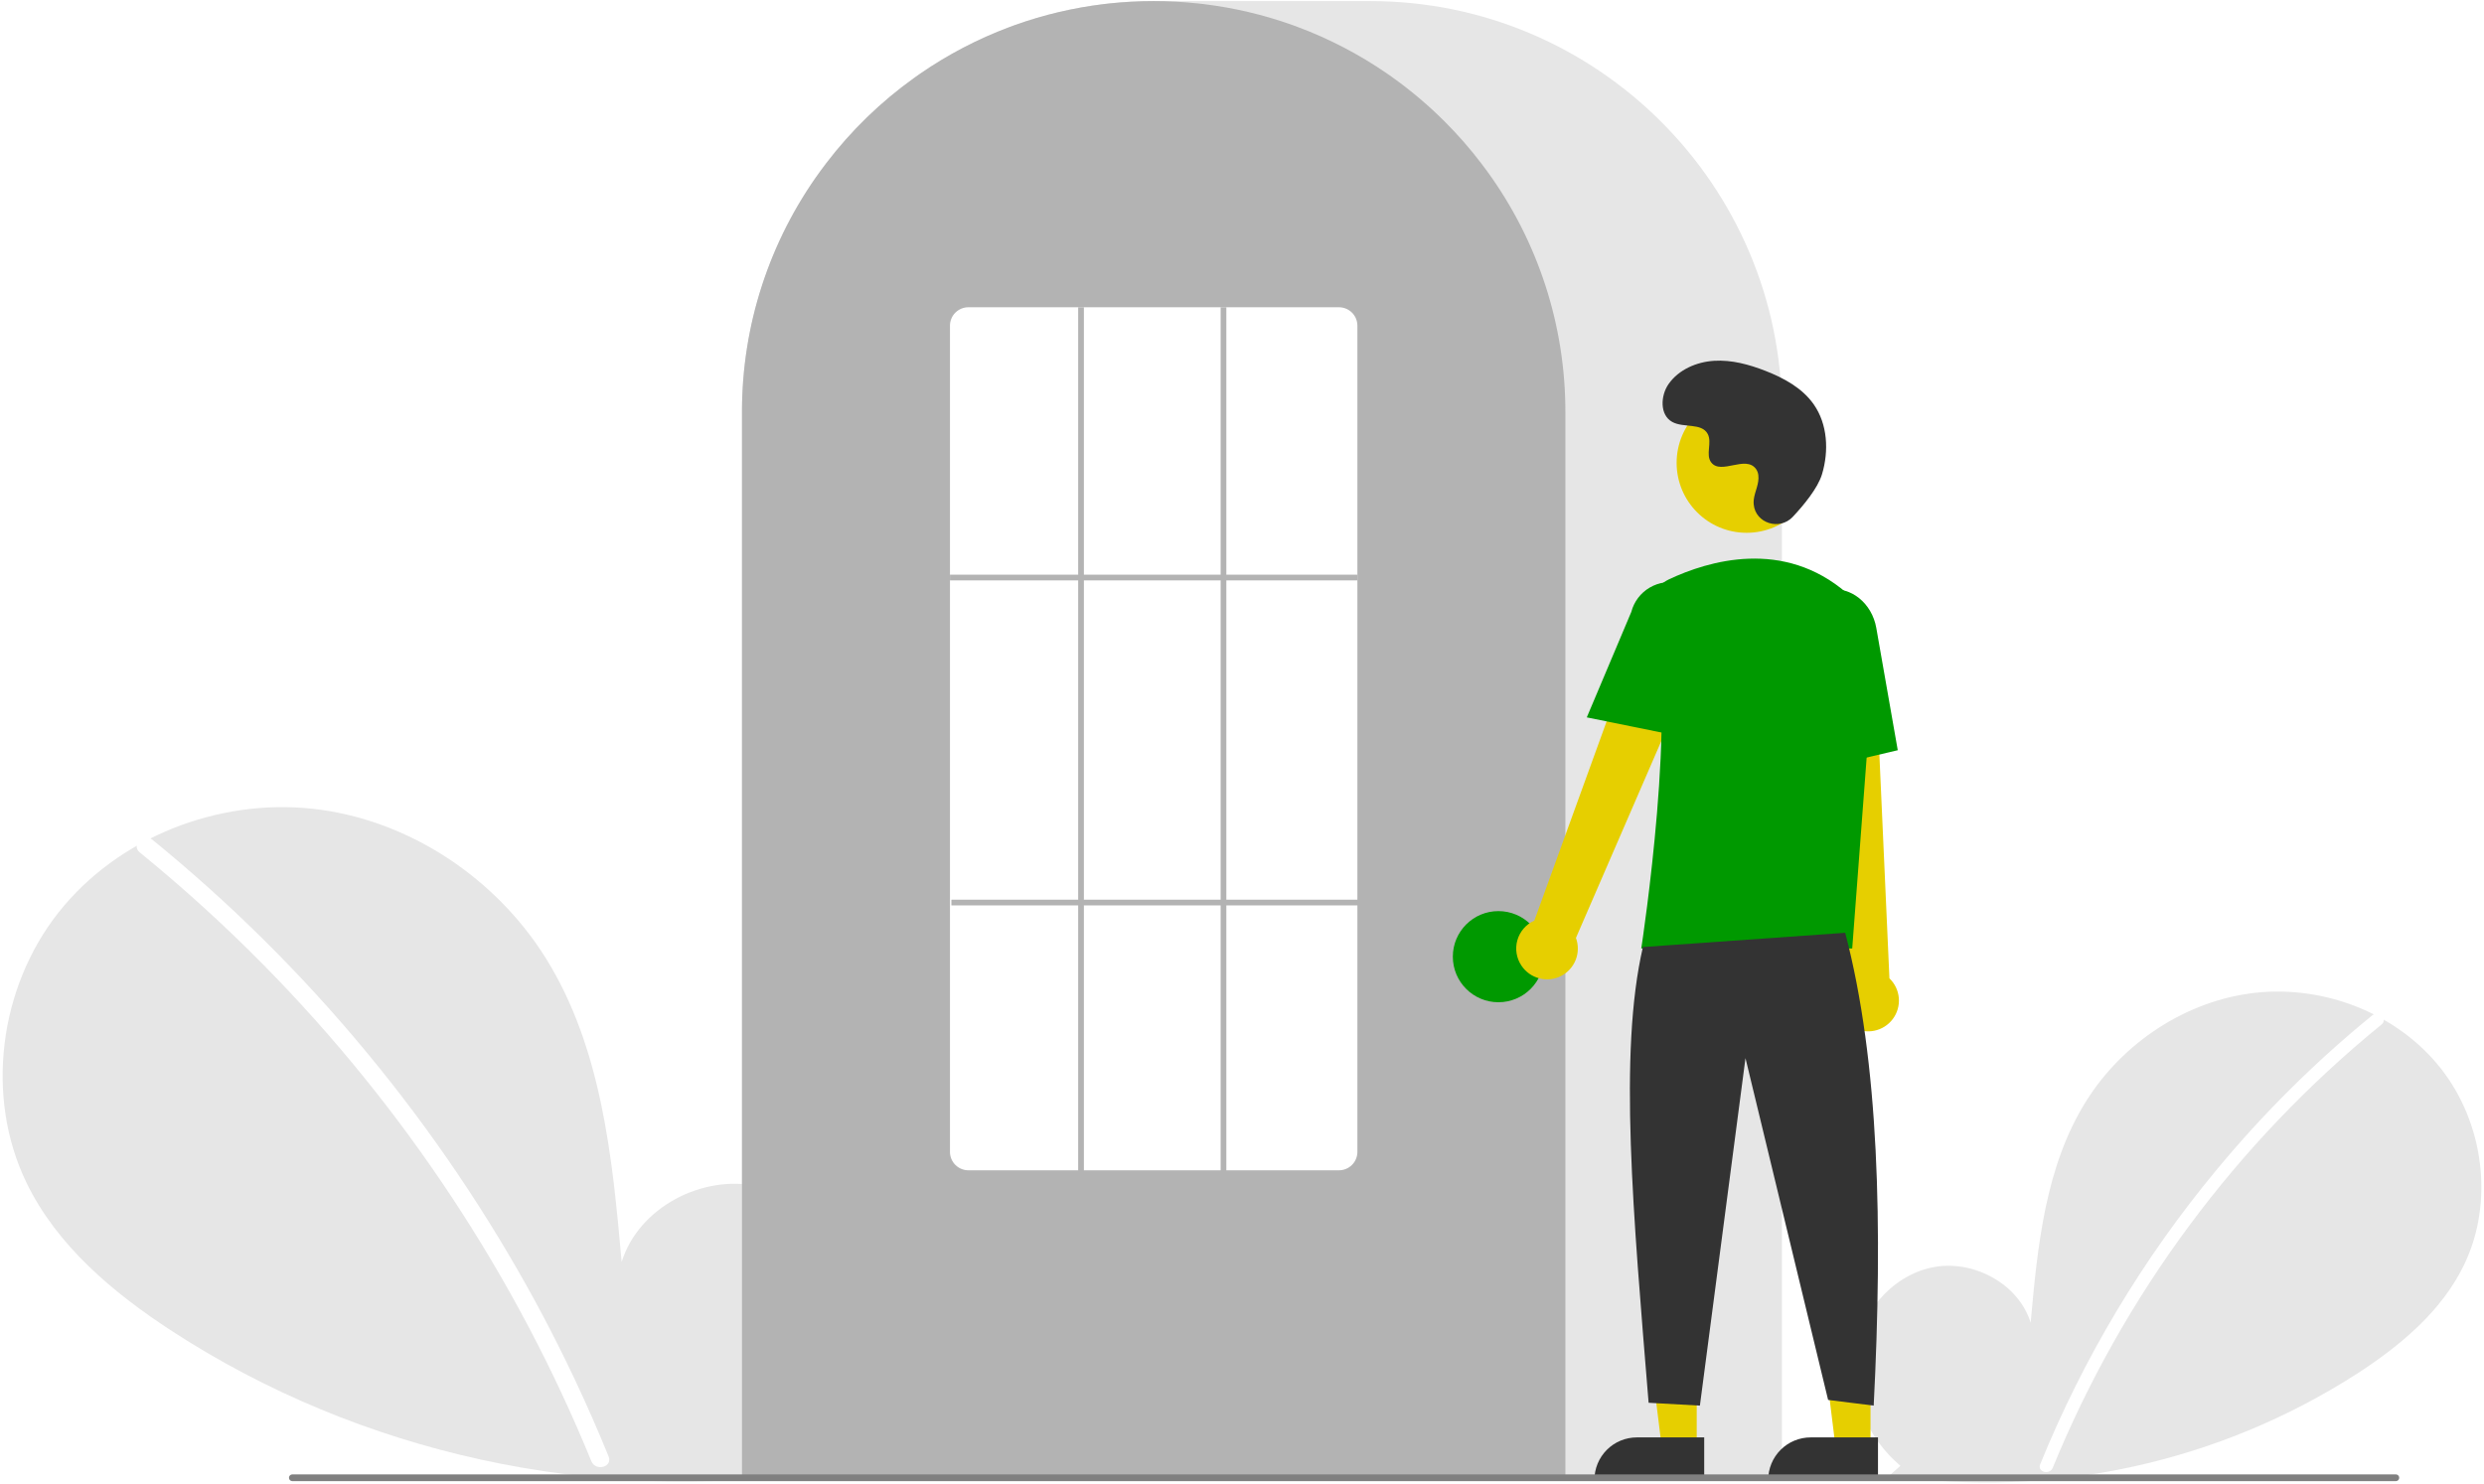 <svg width="472" height="282" viewBox="0 0 472 282" fill="none" xmlns="http://www.w3.org/2000/svg">
<g clip-path="url(#clip0_327_7746)">
<path d="M361.108 278.612C355.078 273.517 351.415 265.468 352.376 257.632C353.336 249.796 359.286 242.592 367.003 240.928C374.72 239.264 383.517 243.87 385.861 251.409C387.151 236.875 388.638 221.732 396.365 209.355C403.362 198.147 415.481 190.128 428.614 188.694C441.748 187.259 455.577 192.677 463.768 203.044C471.959 213.41 473.964 228.481 468.227 240.382C464.001 249.15 456.215 255.674 448.058 260.983C421.697 277.991 390.08 284.908 359.026 280.46L361.108 278.612Z" fill="#E6E6E6"/>
<path d="M450.782 192.978C439.944 201.805 430.003 211.677 421.1 222.452C407.167 239.257 395.892 258.098 387.669 278.319C387.066 279.794 389.462 280.436 390.057 278.977C403.513 246.114 424.993 217.148 452.533 194.729C453.77 193.722 452.008 191.979 450.782 192.978Z" fill="white"/>
<path d="M152.123 277.227C160.405 270.229 165.436 259.173 164.116 248.411C162.797 237.648 154.626 227.754 144.026 225.469C133.426 223.183 121.344 229.51 118.124 239.864C116.352 219.901 114.311 199.102 103.697 182.102C94.087 166.709 77.442 155.695 59.403 153.725C41.363 151.754 22.37 159.196 11.12 173.435C-0.131 187.673 -2.885 208.372 4.994 224.719C10.799 236.761 21.493 245.723 32.698 253.014C68.445 276.274 112.789 285.975 154.983 279.766" fill="#E6E6E6"/>
<path d="M28.958 159.609C43.843 171.733 57.498 185.292 69.726 200.091C81.956 214.875 92.723 230.811 101.876 247.674C106.993 257.133 111.589 266.865 115.644 276.825C116.471 278.851 113.181 279.733 112.363 277.729C105.18 260.169 96.293 243.355 85.83 227.529C75.418 211.76 63.501 197.038 50.246 183.57C42.749 175.956 34.839 168.76 26.552 162.015C24.853 160.632 27.273 158.237 28.958 159.609Z" fill="white"/>
<path d="M338.591 281.18H140.987V78.433C140.987 35.297 176.081 0.204 219.216 0.204H260.362C303.497 0.204 338.591 35.297 338.591 78.433V281.18Z" fill="#E6E6E6"/>
<path d="M297.446 281.18H140.988V78.433C140.944 61.905 146.178 45.794 155.927 32.446C156.287 31.956 156.645 31.473 157.015 30.995C161.73 24.81 167.342 19.363 173.665 14.834C174.022 14.574 174.38 14.319 174.744 14.064C180.035 10.402 185.757 7.41 191.782 5.153C192.14 5.017 192.505 4.882 192.869 4.751C198.318 2.807 203.966 1.475 209.71 0.78C210.066 0.731 210.432 0.693 210.798 0.655C216.395 0.056 222.04 0.056 227.637 0.655C228.002 0.693 228.368 0.731 228.728 0.78C234.47 1.475 240.117 2.807 245.565 4.751C245.929 4.882 246.294 5.017 246.652 5.153C252.603 7.381 258.259 10.33 263.493 13.932C263.856 14.182 264.22 14.437 264.579 14.693C268.123 17.223 271.452 20.041 274.531 23.119C277.001 25.588 279.303 28.219 281.42 30.996C281.789 31.473 282.147 31.956 282.506 32.445C292.255 45.793 297.489 61.904 297.446 78.433V281.18Z" fill="#B3B3B3"/>
<path d="M284.724 190.499C289.508 190.499 293.386 186.621 293.386 181.837C293.386 177.053 289.508 173.175 284.724 173.175C279.94 173.175 276.062 177.053 276.062 181.837C276.062 186.621 279.94 190.499 284.724 190.499Z" fill="#009900"/>
<path d="M322.404 275.108H315.766L312.608 249.507L322.405 249.507L322.404 275.108Z" fill="#E6CF00"/>
<path d="M311.026 273.211H323.827V281.27H302.967C302.967 280.212 303.175 279.164 303.58 278.186C303.985 277.208 304.579 276.32 305.327 275.571C306.076 274.823 306.964 274.229 307.942 273.824C308.92 273.419 309.968 273.211 311.026 273.211Z" fill="#333333"/>
<path d="M355.428 275.108H348.791L345.633 249.507L355.429 249.507L355.428 275.108Z" fill="#E6CF00"/>
<path d="M344.049 273.211H356.849V281.27H335.989C335.989 280.212 336.198 279.164 336.603 278.186C337.008 277.208 337.601 276.32 338.35 275.571C339.098 274.823 339.987 274.229 340.964 273.824C341.942 273.419 342.99 273.211 344.049 273.211Z" fill="#333333"/>
<path d="M289.108 183.553C288.631 182.849 288.313 182.049 288.178 181.21C288.043 180.371 288.094 179.512 288.327 178.694C288.56 177.876 288.969 177.119 289.526 176.477C290.083 175.835 290.774 175.322 291.55 174.976L314.113 112.789L325.215 118.848L299.453 178.275C299.949 179.618 299.935 181.097 299.413 182.43C298.892 183.763 297.9 184.859 296.625 185.509C295.35 186.159 293.88 186.32 292.495 185.959C291.109 185.598 289.904 184.742 289.108 183.553Z" fill="#E6CF00"/>
<path d="M352.038 195.238C351.301 194.815 350.665 194.235 350.175 193.54C349.686 192.845 349.355 192.051 349.206 191.214C349.056 190.377 349.092 189.517 349.311 188.696C349.53 187.874 349.926 187.11 350.472 186.459L343.482 120.676L356.117 121.253L359.022 185.959C360.056 186.949 360.692 188.283 360.808 189.71C360.924 191.137 360.512 192.557 359.651 193.7C358.791 194.844 357.54 195.632 356.137 195.916C354.734 196.199 353.275 195.958 352.038 195.238Z" fill="#E6CF00"/>
<path d="M331.883 101.27C339.226 101.27 345.18 95.317 345.18 87.974C345.18 80.63 339.226 74.677 331.883 74.677C324.539 74.677 318.586 80.63 318.586 87.974C318.586 95.317 324.539 101.27 331.883 101.27Z" fill="#E6CF00"/>
<path d="M351.952 180.277H311.864L311.913 179.965C311.985 179.499 319.057 133.169 313.841 118.012C313.317 116.522 313.363 114.892 313.97 113.434C314.577 111.977 315.701 110.795 317.127 110.117C324.582 106.605 338.894 102.282 350.974 112.774C352.751 114.344 354.139 116.305 355.028 118.503C355.917 120.702 356.282 123.077 356.095 125.44L351.952 180.277Z" fill="#009900"/>
<path d="M319.563 140.015L301.516 136.354L309.975 116.307C310.482 114.365 311.737 112.703 313.467 111.686C315.197 110.669 317.259 110.38 319.202 110.881C321.145 111.383 322.81 112.634 323.831 114.362C324.852 116.089 325.147 118.151 324.65 120.095L319.563 140.015Z" fill="#009900"/>
<path d="M342.678 146.814L341.593 121.942C340.77 117.267 343.447 112.847 347.563 112.124C351.68 111.405 355.701 114.647 356.527 119.357L360.606 142.597L342.678 146.814Z" fill="#009900"/>
<path d="M350.618 177.299C357.069 201.865 357.772 233.099 356.032 267.168L347.37 266.086L331.67 201.12L323.008 267.168L313.263 266.627C310.352 230.88 307.517 200.191 312.18 180.006L350.618 177.299Z" fill="#333333"/>
<path d="M340.643 98.25C338.163 100.892 333.556 99.474 333.233 95.864C333.208 95.584 333.209 95.302 333.238 95.022C333.405 93.423 334.329 91.971 334.108 90.283C334.058 89.862 333.901 89.462 333.653 89.119C331.676 86.472 327.036 90.303 325.17 87.907C324.027 86.438 325.371 84.124 324.493 82.482C323.335 80.315 319.903 81.384 317.751 80.197C315.357 78.876 315.5 75.203 317.076 72.968C318.998 70.243 322.369 68.789 325.697 68.579C329.025 68.37 332.33 69.269 335.437 70.48C338.968 71.856 342.469 73.757 344.641 76.862C347.283 80.637 347.537 85.712 346.216 90.126C345.412 92.812 342.669 96.092 340.643 98.25Z" fill="#333333"/>
<path d="M455.248 281.528H55.551C55.38 281.528 55.217 281.46 55.096 281.339C54.976 281.218 54.908 281.054 54.908 280.884C54.908 280.713 54.976 280.549 55.096 280.428C55.217 280.308 55.38 280.24 55.551 280.239H455.248C455.419 280.24 455.582 280.308 455.703 280.428C455.823 280.549 455.891 280.713 455.891 280.884C455.891 281.054 455.823 281.218 455.703 281.339C455.582 281.46 455.419 281.528 455.248 281.528Z" fill="#808080"/>
<path d="M254.407 222.44H184.028C183.101 222.445 182.21 222.082 181.55 221.431C180.89 220.78 180.516 219.894 180.509 218.967V61.875C180.516 60.948 180.89 60.062 181.55 59.411C182.21 58.76 183.101 58.397 184.028 58.402H254.407C255.334 58.397 256.225 58.76 256.885 59.411C257.544 60.062 257.919 60.948 257.926 61.875V218.967C257.919 219.894 257.544 220.78 256.885 221.431C256.225 222.082 255.334 222.445 254.407 222.44Z" fill="white"/>
<path d="M257.926 109.232H180.509V110.315H257.926V109.232Z" fill="#B3B3B3"/>
<path d="M258.197 171.009H180.779V172.092H258.197V171.009Z" fill="#B3B3B3"/>
<path d="M205.954 58.402H204.871V222.982H205.954V58.402Z" fill="#B3B3B3"/>
<path d="M233.023 58.402H231.94V222.982H233.023V58.402Z" fill="#B3B3B3"/>
</g>
<defs>
<clipPath id="clip0_327_7746">
<rect width="471" height="281.592" fill="white" transform="translate(0.5 0.204)"/>
</clipPath>
</defs>
</svg>
